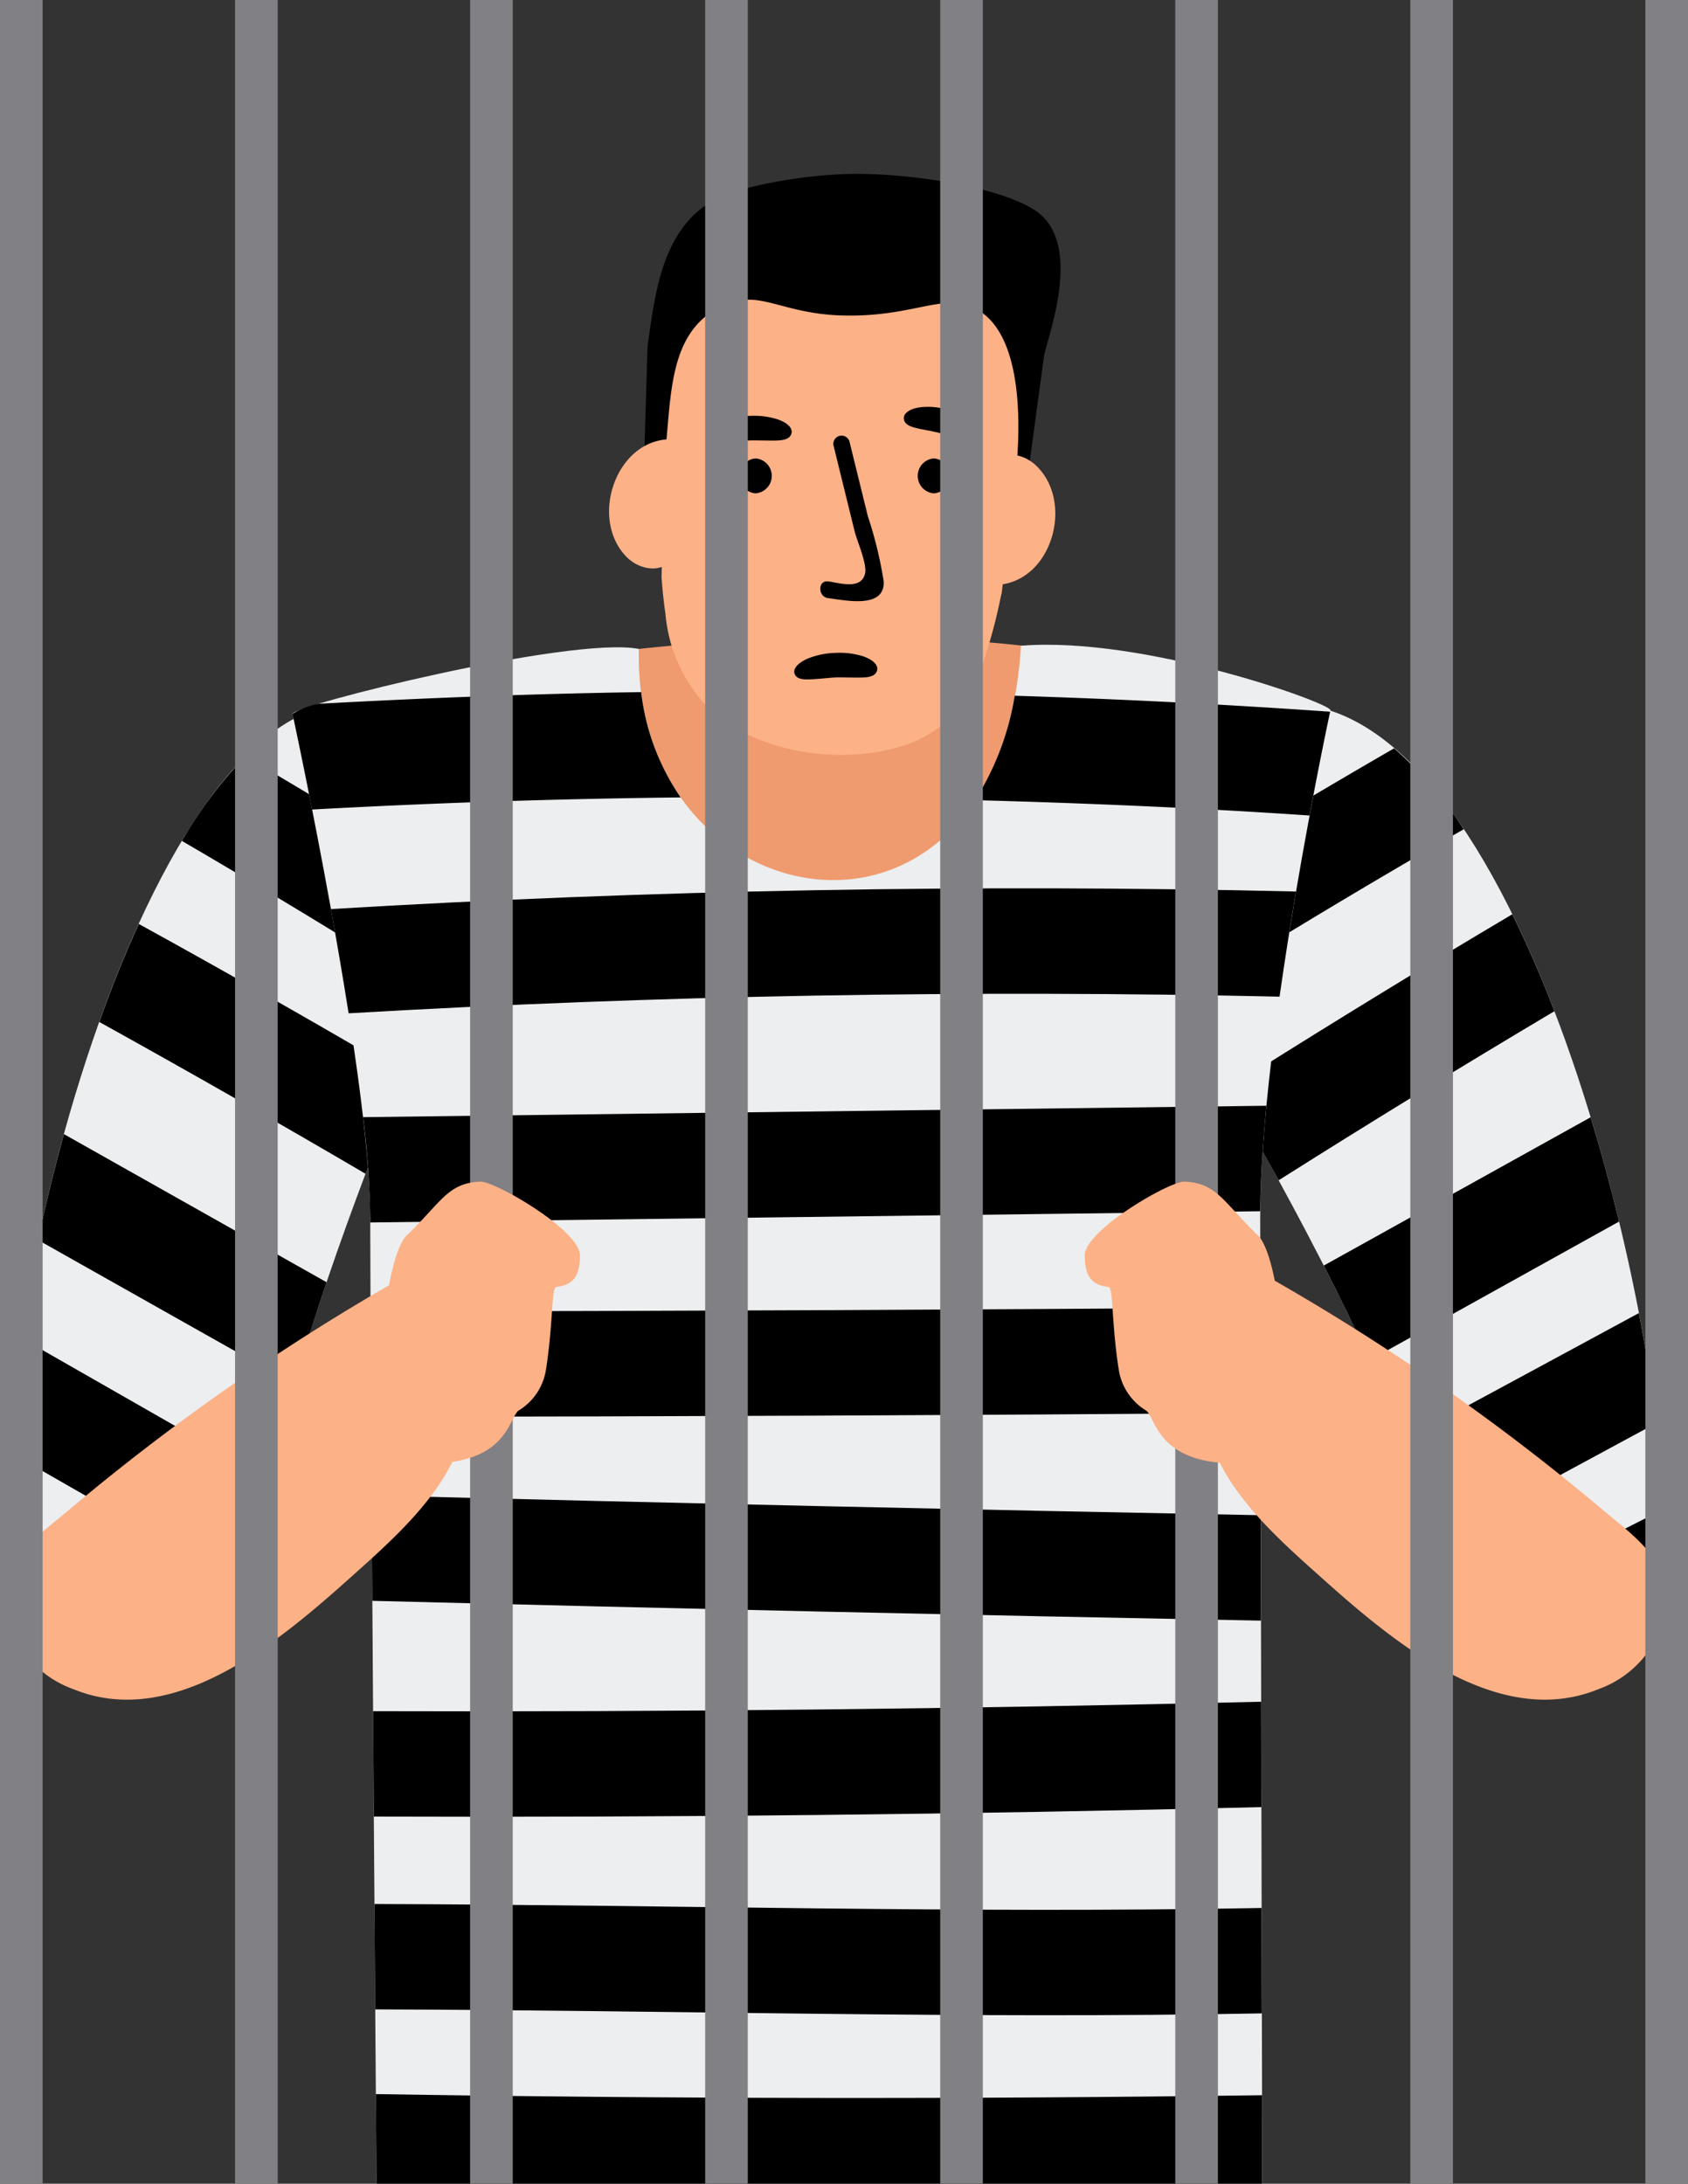 <svg id="preso" xmlns="http://www.w3.org/2000/svg" xmlns:xlink="http://www.w3.org/1999/xlink" width="130.435" height="168.711" viewBox="0 0 130.435 168.711">
  <rect x="0" y="0" width="130.435" height="168.711" fill="#333333" stroke="none"/>
  <defs>
    <clipPath id="clip-path">
      <rect id="Rectángulo_102" data-name="Rectángulo 102" width="130.435" height="168.711" fill="none"/>
    </clipPath>
  </defs>
  <g id="Grupo_58" data-name="Grupo 58" clip-path="url(#clip-path)">
    <path id="Trazado_256" data-name="Trazado 256" d="M112.983,35.98c.086-1.134,3.285-8.816-.7-11.4-3.037-1.965-10.522-2.949-14.738-2.783a37.955,37.955,0,0,0-8.039,1.216c-5.916,1.563-6.487,7.507-7.143,12.088l-.275,9.174c.076.923.183,1.843.332,2.756a11.086,11.086,0,0,0,3.819,7.238c4.189,3.378,11.608,4.332,17.047,2.745a9.823,9.823,0,0,0,6.572-5.7,37.3,37.3,0,0,0,1.76-5.576c.028-.091.052-.18.078-.27Z" transform="translate(-32.327 -8.346)"/>
    <path id="Trazado_257" data-name="Trazado 257" d="M83.669,56.141a.983.983,0,0,0-.685-.7c-.03-.006-.055,0-.084-.006a.8.8,0,0,0-.792-.408c-3.994.287-5.936,6.087-3.178,9.02,1.152,1.225,3.233,1.419,3.93-.328.786-1.973,1.48-5.524.809-7.583" transform="translate(-30.575 -21.082)" fill="#fdb186"/>
    <path id="Trazado_258" data-name="Trazado 258" d="M124.733,65.95a.982.982,0,0,0,.724.655c.03,0,.055,0,.084,0a.8.8,0,0,0,.815.36c3.971-.526,5.575-6.432,2.652-9.195-1.221-1.154-3.309-1.223-3.9.562-.672,2.016-1.159,5.6-.371,7.618" transform="translate(-48.961 -21.815)" fill="#fdb186"/>
    <path id="Trazado_259" data-name="Trazado 259" d="M94.862,123.594c4.688-.908,7.37-4.989,9.412-9.024a89.054,89.054,0,0,0,7.159-19.937,91.933,91.933,0,0,0,1.814-10.61c.086-.77.32-1.8.475-2.829A127.265,127.265,0,0,0,89.5,79.744c-5.855.286-11.6.851-16.8,1.521.251,6.945,3.858,32.7,8.016,37.187,3.29,3.55,9.358,6.07,14.148,5.142" transform="translate(-28.629 -30.51)" fill="#ef9b6f"/>
    <path id="Trazado_260" data-name="Trazado 260" d="M111.754,50.518c.076-1.154.939-9.311-2.6-11.936-2.7-2-4.994.4-11.107.16-4.074-.16-5.933-1.709-8.11-1.049-5.252,1.591-4.784,7.272-5.366,11.935l-.244,9.34c.067.94.162,1.876.3,2.806a11.881,11.881,0,0,0,3.39,7.368c3.718,3.438,10.3,4.409,15.132,2.8a9.223,9.223,0,0,0,5.834-5.8,42.16,42.16,0,0,0,1.562-5.677c.024-.092.046-.183.069-.275Z" transform="translate(-33.209 -14.378)" fill="#fdb186"/>
    <path id="Trazado_261" data-name="Trazado 261" d="M95.483,57.412a1.354,1.354,0,0,1,0,2.7,1.354,1.354,0,0,1,0-2.7" transform="translate(-37.097 -21.996)"/>
    <path id="Trazado_262" data-name="Trazado 262" d="M118.211,57.412a1.354,1.354,0,0,1,0,2.7,1.354,1.354,0,0,1,0-2.7" transform="translate(-46.047 -21.996)"/>
    <path id="Trazado_263" data-name="Trazado 263" d="M105.165,65.822c.9.112,2.542.675,2.855-.6.18-.736-.623-2.532-.808-3.285l-1.616-6.57a.635.635,0,0,1,1.223-.343q.707,2.874,1.414,5.749a31.5,31.5,0,0,1,1.223,5.013c.15,2.191-2.967,1.492-4.291,1.328-.8-.1-.809-1.39,0-1.29" transform="translate(-41.177 -20.904)"/>
    <path id="Trazado_264" data-name="Trazado 264" d="M90.369,53.725c.187.441.787.426,1.446.389.66-.052,1.4-.132,1.828-.138s1.13.017,1.749.012,1.177-.063,1.329-.516-.337-.869-1.04-1.117a5.97,5.97,0,0,0-2.092-.275,6.151,6.151,0,0,0-2.171.423c-.737.3-1.234.793-1.05,1.221" transform="translate(-35.573 -19.951)"/>
    <path id="Trazado_265" data-name="Trazado 265" d="M101.281,83.409c.187.44.787.426,1.446.388s1.4-.132,1.828-.138,1.13.017,1.749.012,1.177-.063,1.329-.515-.337-.869-1.04-1.118a5.97,5.97,0,0,0-2.092-.275,6.165,6.165,0,0,0-2.171.423c-.737.3-1.234.793-1.05,1.221" transform="translate(-39.87 -31.324)"/>
    <path id="Trazado_266" data-name="Trazado 266" d="M115.219,51.915c.084.473.626.6,1.216.737.593.117,1.261.235,1.636.344s.978.318,1.52.485,1.052.278,1.345-.1,0-.916-.566-1.361a5.178,5.178,0,0,0-1.822-.861,5.269,5.269,0,0,0-2.1-.17c-.752.1-1.314.463-1.23.922" transform="translate(-45.371 -19.519)"/>
    <path id="Trazado_267" data-name="Trazado 267" d="M191.426,158.167c1.346-18.618-10.208-68.181-28.187-69.949-5.976-.588-3.553,33.506-3.553,33.506s12.665,22.165,12.394,28.1,17.98,17.937,19.345,8.339" transform="translate(-62.695 -33.795)" fill="#eceeef"/>
    <path id="Trazado_268" data-name="Trazado 268" d="M21.714,148.114c-.242-5.94,7.847-26.391,7.847-26.391s2.163-34.094-3.172-33.506c-16.053,1.769-28.619,51.7-25.161,69.949,1.428,7.534,20.728-4.113,20.486-10.053" transform="translate(-0.257 -33.795)" fill="#eceeef"/>
    <path id="Trazado_269" data-name="Trazado 269" d="M159.2,109.841q8.231-5.063,16.6-9.869a30.279,30.279,0,0,0-5.379-6.253q-5.471,3.163-10.887,6.427c-.253,3.036-.339,6.435-.333,9.7" transform="translate(-62.695 -35.905)"/>
    <path id="Trazado_270" data-name="Trazado 270" d="M161.637,135.054q10.569-6.678,21.306-13.061c-1.007-2.627-2.094-5.14-3.253-7.49q-10.145,6.018-20.135,12.311c.13,2.994.27,4.983.27,4.983s.721,1.265,1.812,3.257" transform="translate(-62.834 -43.868)"/>
    <path id="Trazado_271" data-name="Trazado 271" d="M202.872,198.177a5.411,5.411,0,0,0,.4-1.433,58.626,58.626,0,0,0-.062-7.841q-6.962,3.532-13.929,7.054c2.945,2.313,6.558,4.141,9.389,4.354q2.1-1.064,4.2-2.134" transform="translate(-74.541 -72.372)"/>
    <path id="Trazado_272" data-name="Trazado 272" d="M168.744,151.385c1.2,2.343,2.438,4.868,3.543,7.309l19.274-10.709c-.653-2.694-1.388-5.4-2.2-8.057l-20.62,11.457" transform="translate(-66.453 -53.609)"/>
    <path id="Trazado_273" data-name="Trazado 273" d="M197.042,164.448q-9.13,4.945-18.269,9.873a14.552,14.552,0,0,1,1.015,4.715,5.792,5.792,0,0,0,1.216,3.3q8.708-4.693,17.41-9.4c-.35-2.712-.809-5.561-1.372-8.484" transform="translate(-70.403 -63.003)"/>
    <path id="Trazado_274" data-name="Trazado 274" d="M.826,195.244a32.65,32.65,0,0,0,.471,3.929c.584,3.084,4.163,2.952,8.17,1.316q-4.32-2.623-8.641-5.245" transform="translate(-0.325 -74.802)"/>
    <path id="Trazado_275" data-name="Trazado 275" d="M4.859,150.221,24.687,161.4c.688-2.521,1.569-5.289,2.462-7.921L6.856,142.039c-.75,2.713-1.419,5.456-2,8.182" transform="translate(-1.914 -54.418)"/>
    <path id="Trazado_276" data-name="Trazado 276" d="M.962,176.266q7.985,4.58,15.983,9.14c2.705-2.188,4.708-4.625,4.87-6.556q-9.938-5.677-19.872-11.363c-.467,3.057-.794,6.005-.982,8.779" transform="translate(-0.379 -64.167)"/>
    <path id="Trazado_277" data-name="Trazado 277" d="M38.87,110.694c.013-3.223-.048-6.609-.256-9.662q-5.235-3.2-10.522-6.309a34.579,34.579,0,0,0-4.9,6.536q7.9,4.608,15.674,9.436" transform="translate(-9.135 -36.29)"/>
    <path id="Trazado_278" data-name="Trazado 278" d="M12.658,123.288q10.354,5.739,20.572,11.728c.64-1.7,1.059-2.755,1.059-2.755s.15-2.377.273-5.852Q25.2,120.94,15.71,115.715c-1.088,2.385-2.108,4.926-3.052,7.573" transform="translate(-4.985 -44.333)"/>
    <path id="Trazado_279" data-name="Trazado 279" d="M112.218,199.647H43.778s-.486-63.6-.486-74.687-6-38.872-6-38.872c-.045-.608,21.465-6.027,26.755-5.018-.479,21.347,27.9,26.253,29.531-.246,9.491-.763,23.956,4.447,23.916,4.983,0,0-5.432,25.147-5.432,39.152,0,6.619.159,74.687.159,74.687" transform="translate(-14.684 -30.936)" fill="#eceeef"/>
    <path id="Trazado_280" data-name="Trazado 280" d="M47.372,187.283c.017,2.624.035,5.357.053,8.145q34.33.883,68.665,1.53c-.006-2.78-.012-5.516-.018-8.144q-34.353-.652-68.7-1.53" transform="translate(-18.656 -71.752)"/>
    <path id="Trazado_281" data-name="Trazado 281" d="M47.556,213.854c.019,2.748.038,5.476.058,8.143q34.294.118,68.581-.732c-.006-2.674-.012-5.405-.018-8.142q-34.3.837-68.621.73" transform="translate(-18.728 -81.652)"/>
    <path id="Trazado_282" data-name="Trazado 282" d="M116.3,246.906c-.005-2.49-.012-5.239-.019-8.143-22.832.431-45.7-.244-68.55-.308.021,2.906.041,5.644.059,8.143,22.841.066,45.692.739,68.51.308" transform="translate(-18.797 -91.357)"/>
    <path id="Trazado_283" data-name="Trazado 283" d="M47.909,262.262c.032,4.274.052,6.926.052,6.926H116.4s-.006-2.616-.016-6.839q-34.236.464-68.475-.087" transform="translate(-18.867 -100.477)"/>
    <path id="Trazado_284" data-name="Trazado 284" d="M115.486,119.622c.4-2.8.834-5.551,1.271-8.123q-37.3-.874-74.575,1.357c.47,2.6.94,5.341,1.367,8.053q35.937-2.088,71.937-1.286" transform="translate(-16.612 -42.623)"/>
    <path id="Trazado_285" data-name="Trazado 285" d="M64.229,86.681c-8.31.12-16.618.451-24.924.9a5.906,5.906,0,0,0-2.016.781s.646,2.991,1.512,7.39q14.236-.781,28.478-.935a18.011,18.011,0,0,1-3.05-8.137" transform="translate(-14.685 -33.209)"/>
    <path id="Trazado_286" data-name="Trazado 286" d="M116.08,138.484l-69.8.881a70.852,70.852,0,0,1,.555,7.715v.421l68.77-.867c.019-2.46.2-5.235.476-8.15" transform="translate(-18.225 -53.056)"/>
    <path id="Trazado_287" data-name="Trazado 287" d="M124.3,95.2c8.619.229,17.234.6,25.843,1.186.812-4.35,1.464-7.434,1.589-8.019q-12.179-.855-24.371-1.234A21.549,21.549,0,0,1,124.3,95.2" transform="translate(-48.951 -33.381)"/>
    <path id="Trazado_288" data-name="Trazado 288" d="M47.28,172.2q34.361-.036,68.721-.3c-.006-3.058-.012-5.825-.016-8.143q-34.375.256-68.751.3c.012,2.379.027,5.129.045,8.143" transform="translate(-18.602 -62.738)"/>
    <path id="Trazado_289" data-name="Trazado 289" d="M35.463,159.159a.863.863,0,0,0-.455-.624.975.975,0,0,0-1.415-.637A171.76,171.76,0,0,0,5.7,177c-2.558,2.158-5.5,4.078-4.994,7.816a8.051,8.051,0,0,0,5.225,6.132c7.816,3.193,15.973-3.761,21.459-8.674,2.977-2.666,6.537-5.794,8.147-9.593,1.835-4.331.878-9.1-.075-13.522" transform="translate(-0.256 -60.445)" fill="#fdb186"/>
    <path id="Trazado_290" data-name="Trazado 290" d="M154.225,172.68c1.609,3.8,5.17,6.928,8.147,9.593,5.485,4.913,13.643,11.867,21.459,8.674a8.051,8.051,0,0,0,5.226-6.131c.5-3.738-2.436-5.657-4.994-7.816a171.809,171.809,0,0,0-27.892-19.1.975.975,0,0,0-1.415.637.863.863,0,0,0-.455.624c-.953,4.421-1.91,9.192-.075,13.522" transform="translate(-60.325 -60.444)" fill="#fdb186"/>
    <rect id="Rectángulo_94" data-name="Rectángulo 94" width="3.295" height="168.711" transform="translate(72.651)" fill="#818084"/>
    <rect id="Rectángulo_95" data-name="Rectángulo 95" width="3.295" height="168.711" transform="translate(90.815)" fill="#818084"/>
    <rect id="Rectángulo_96" data-name="Rectángulo 96" width="3.295" height="168.711" transform="translate(108.977)" fill="#818084"/>
    <rect id="Rectángulo_97" data-name="Rectángulo 97" width="3.295" height="168.711" transform="translate(127.14)" fill="#818084"/>
    <rect id="Rectángulo_98" data-name="Rectángulo 98" width="3.295" height="168.711" transform="translate(18.163)" fill="#818084"/>
    <rect id="Rectángulo_99" data-name="Rectángulo 99" width="3.295" height="168.711" fill="#818084"/>
    <rect id="Rectángulo_100" data-name="Rectángulo 100" width="3.295" height="168.711" transform="translate(36.326)" fill="#818084"/>
    <rect id="Rectángulo_101" data-name="Rectángulo 101" width="3.295" height="168.711" transform="translate(54.489)" fill="#818084"/>
    <path id="Trazado_291" data-name="Trazado 291" d="M64.068,153.687c0-1.945-6.575-5.743-7.7-5.7-2.512.108-3,1.571-5.627,4.1-1.034.861-2.077,5.625-1.809,10.555.212,3.889,1.652,6.354,3.978,7.11,5.677-.2,5.677-3.654,6.454-4.1a4.487,4.487,0,0,0,2.085-3.187c.562-3.6.406-6.289.783-6.337,1.208-.153,1.834-.7,1.833-2.451" transform="translate(-19.254 -56.698)" fill="#fdb186"/>
    <path id="Trazado_292" data-name="Trazado 292" d="M138.276,153.687c0-1.945,6.575-5.743,7.7-5.7,2.512.108,3,1.571,5.627,4.1,1.034.861,2.077,5.625,1.809,10.555-.212,3.889-1.652,6.354-3.978,7.11-5.677-.2-5.677-3.654-6.453-4.1a4.484,4.484,0,0,1-2.086-3.187c-.562-3.6-.406-6.289-.783-6.337-1.208-.153-1.834-.7-1.833-2.451" transform="translate(-54.454 -56.698)" fill="#fdb186"/>
  </g>
</svg>
